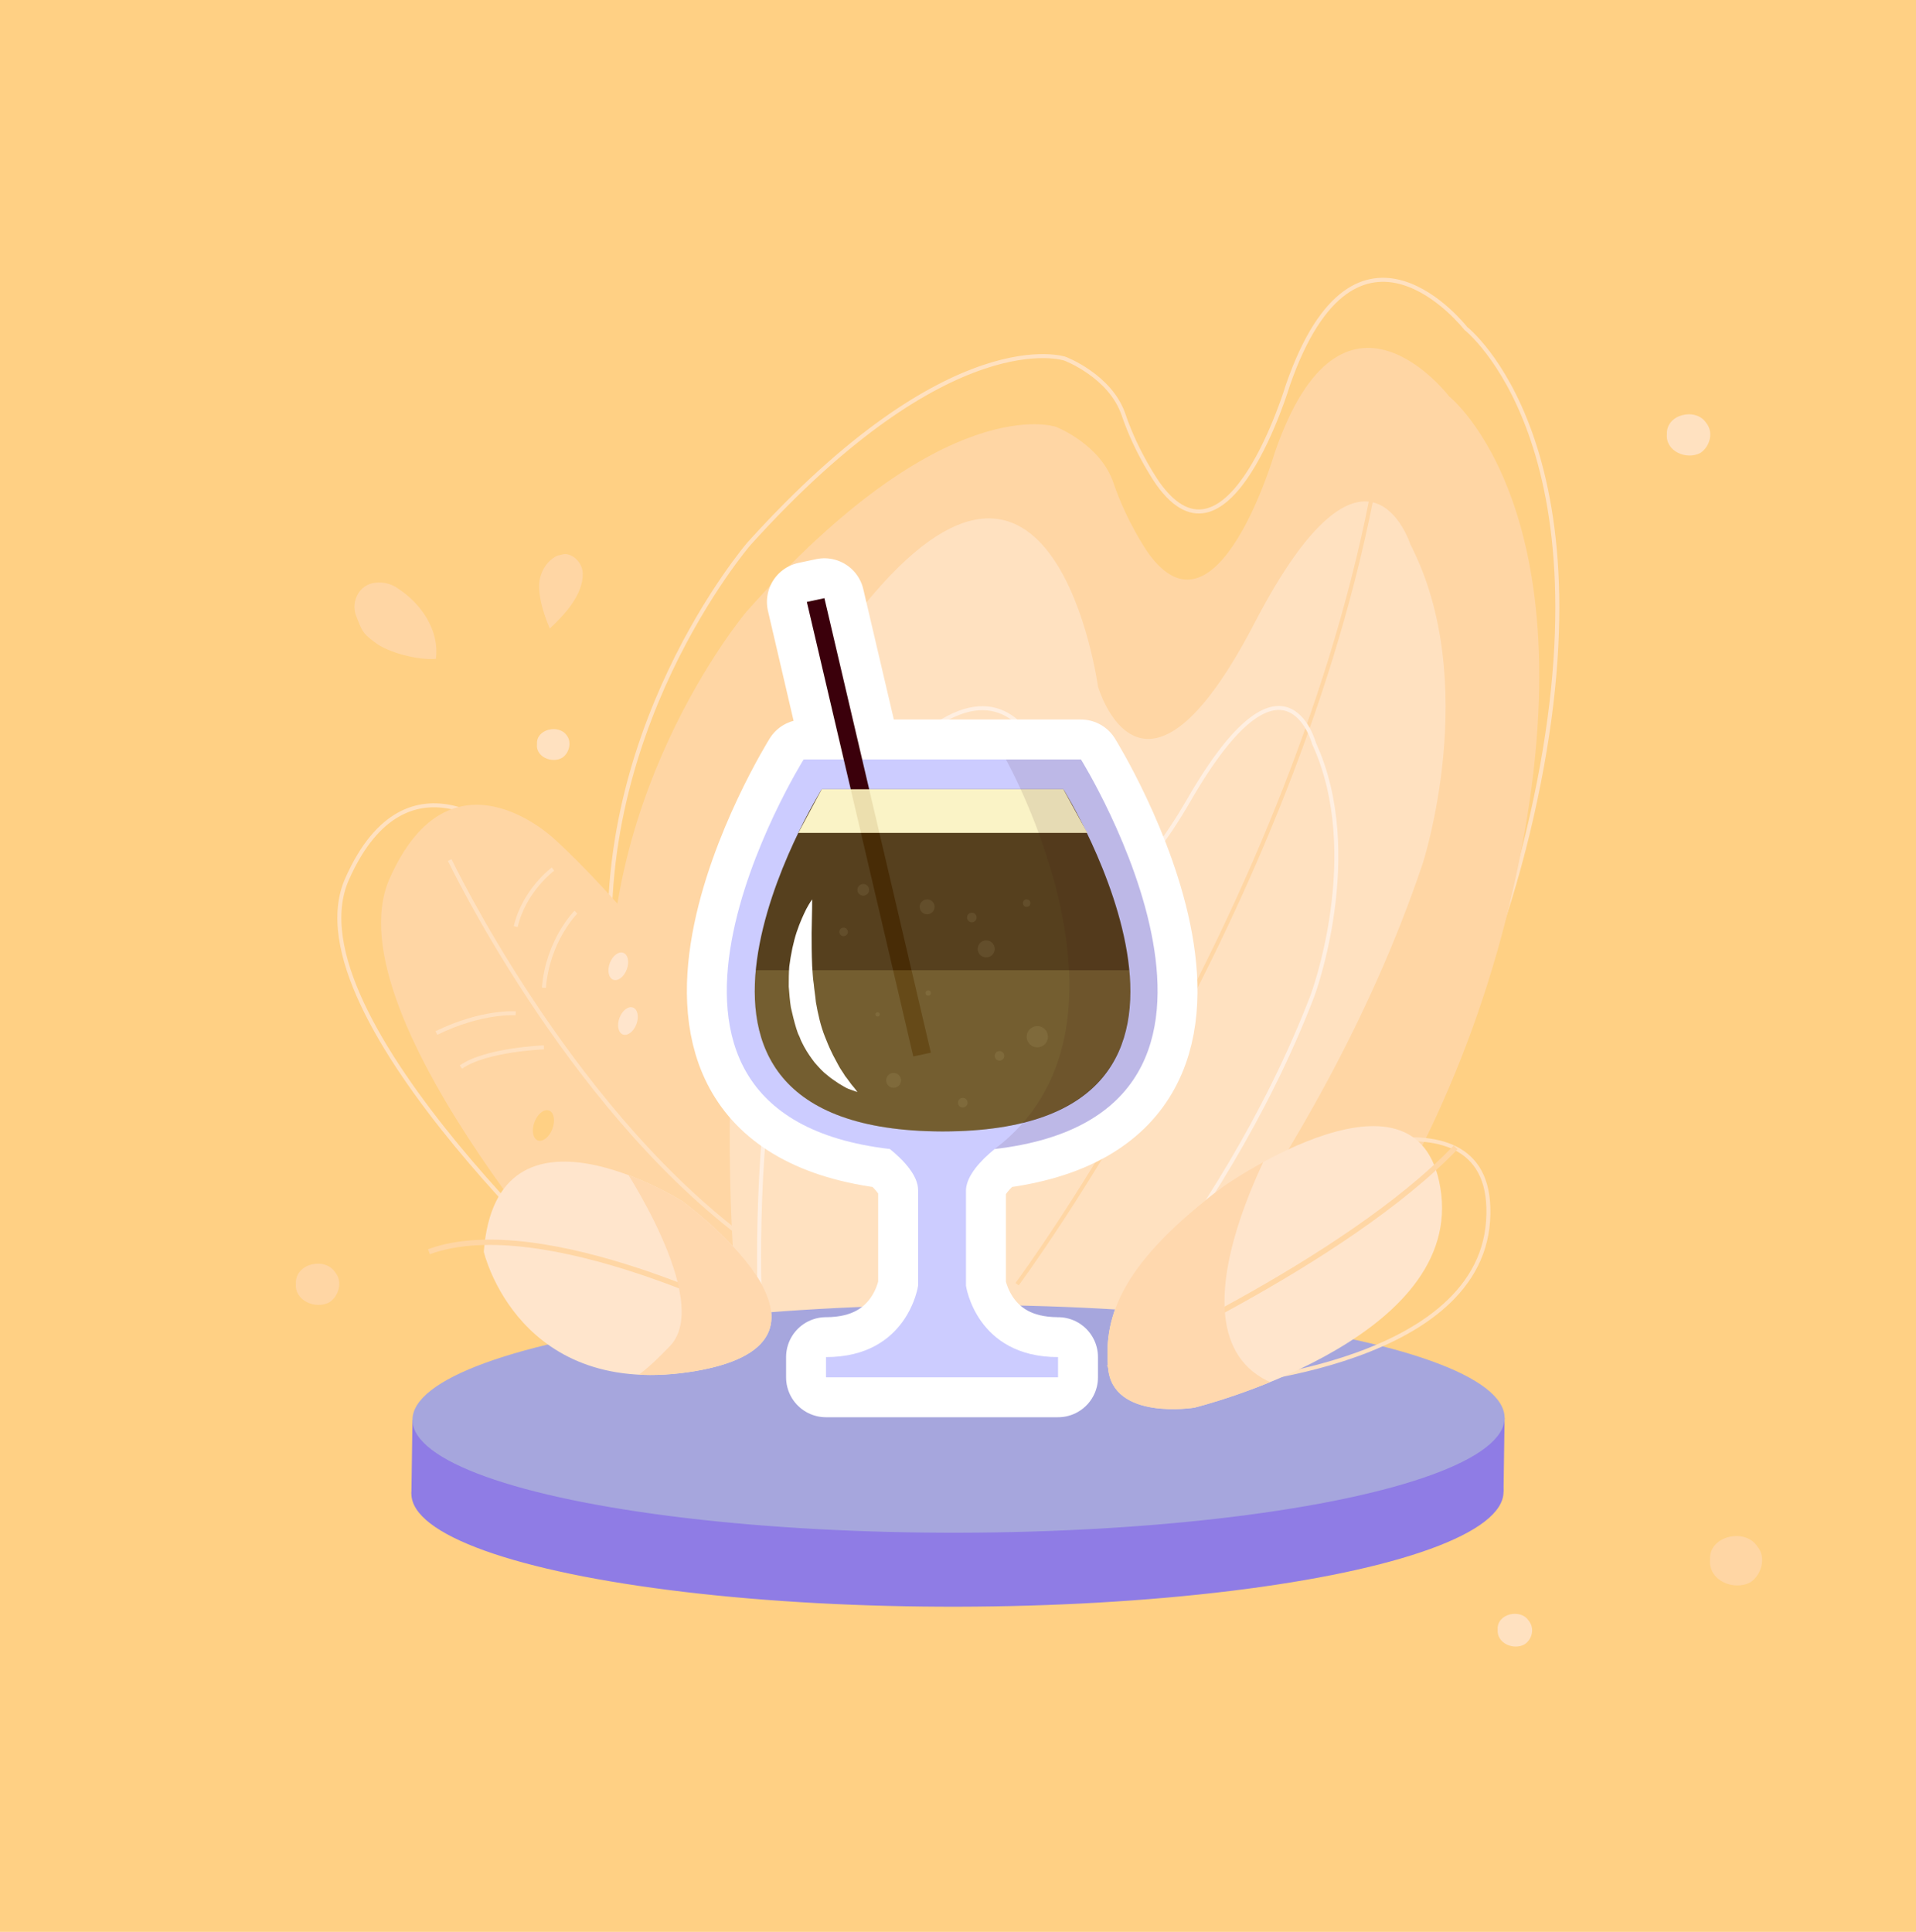 <?xml version="1.0" encoding="utf-8"?>
<!-- Generator: Adobe Illustrator 23.0.0, SVG Export Plug-In . SVG Version: 6.00 Build 0)  -->
<svg version="1.1" id="Capa_1" xmlns="http://www.w3.org/2000/svg" xmlns:xlink="http://www.w3.org/1999/xlink" x="0px" y="0px"
	 viewBox="0 0 360 363" style="enable-background:new 0 0 360 363;" xml:space="preserve">
<style type="text/css">
	.st0{fill:#FFD084;}
	.st1{fill:none;stroke:#FFE1C0;stroke-width:0.757;stroke-miterlimit:10;}
	.st2{fill:#FFD6A4;}
	.st3{fill:none;stroke:#FFE1C0;stroke-width:0.75;stroke-miterlimit:10;}
	.st4{fill:#FFE1C0;}
	.st5{fill:none;stroke:#FFD6A4;stroke-width:0.75;stroke-miterlimit:10;}
	.st6{fill:none;stroke:#FFEFE1;stroke-width:0.748;stroke-miterlimit:10;}
	.st7{fill:#8F7CE5;}
	.st8{fill:#A6A6DD;}
	.st9{fill:#FFE5CC;}
	.st10{fill:none;stroke:#FFD6A4;stroke-miterlimit:10;}
	.st11{clip-path:url(#SVGID_2_);fill:#FFD8AE;}
	.st12{clip-path:url(#SVGID_4_);fill:#FFD8AE;}
	.st13{fill:none;stroke:#FFFFFF;stroke-width:15;stroke-linejoin:round;stroke-miterlimit:10;}
	.st14{fill:#CCCCFF;}
	.st15{fill:#3B000B;}
	.st16{opacity:0.9;}
	.st17{fill:#493106;}
	.st18{opacity:0.19;fill:#F9DE69;enable-background:new    ;}
	.st19{fill:#FFF7C0;}
	.st20{opacity:0.1;fill:#3B000B;enable-background:new    ;}
	.st21{fill:#FFFFFF;}
	.st22{opacity:8.000000e-02;}
</style>
<g id="fondo">
	<g>
		<g id="Rectángulo_556">
			<rect y="-0.1" class="st0" width="360" height="363.3"/>
			<rect x="0.5" y="0.4" class="st0" width="359" height="362.2"/>
		</g>
		<path class="st1" d="M228.1,258.3c0,0,43.9-35.1,59.7-104.9c15.8-69.8-12.4-91.7-12.4-91.7S254.9,35.3,242,72.3
			c0,0-11.1,37.2-24.4,18.6c0,0-4-5.6-6.5-13c-2.5-7.3-11-10.5-11-10.5s-21.4-7.3-59.4,34.8c0,0-30.9,35.9-25.5,83.1
			s10.5,56.8,10.5,56.8L228.1,258.3z"/>
		<path class="st2" d="M225.9,271.1c0,0,43.1-35.1,58.6-104.9s-12.2-91.7-12.2-91.7s-20.1-26.4-32.8,10.6c0,0-10.9,37.2-23.9,18.6
			c0,0-3.9-5.6-6.4-13c-2.5-7.3-10.8-10.5-10.8-10.5s-21-7.3-58.2,34.8c0,0-30.3,35.9-25,83.1s10.3,56.8,10.3,56.8L225.9,271.1z"/>
		<path class="st3" d="M114.9,245.6c0,0-61.2-54.4-49.7-80.4s30.9-7.5,30.9-7.5s25.7,22.6,47.9,63.9L114.9,245.6z"/>
		<path class="st2" d="M115.8,249.7c0,0-54.1-58.6-42.6-84.6s30.9-7.5,30.9-7.5s25.7,22.6,47.9,63.9L115.8,249.7z"/>
		<path class="st4" d="M206.4,265c0,0,41.3-44.5,60.9-102.7c0,0,11.1-34-2.3-60c0,0-8.2-25.8-29.3,14.8S206.3,129,206.3,129
			s-8.1-59.5-44-15.2s-22.9,140.1-22.9,140.1L206.4,265z"/>
		<path class="st5" d="M191.1,241.3c0,0,54.3-73,68-155.4"/>
		<path class="st6" d="M195.3,266c0,0,33.9-33.6,51.3-78.9c0,0,9.9-26.5,0.3-47.4c0,0-5.5-20.6-23.5,10.6s-23.4,8.4-23.4,8.4
			s-4.3-47.2-33.9-13.5s-22.8,109.6-22.8,109.6L195.3,266z"/>
		<g>
			
				<ellipse transform="matrix(1 -1.876215e-03 1.876215e-03 1 -0.526 0.338)" class="st7" cx="179.9" cy="280.5" rx="102.6" ry="21.4"/>
			<polygon class="st7" points="282.5,280.3 282.7,266.4 77.5,266.8 77.3,280.7 			"/>
			
				<ellipse transform="matrix(1 -1.876215e-03 1.876215e-03 1 -0.5 0.338)" class="st8" cx="180.1" cy="266.6" rx="102.6" ry="21.4"/>
		</g>
		<path class="st3" d="M239.7,220.4c0,0,41.8-19.1,39.9,9s-53,30.9-53,30.9s-15.5-0.3-14.5-10.3C213.2,240,218.5,230.9,239.7,220.4z
			"/>
		<path class="st9" d="M229.9,222.9c0,0,37.6-26.4,40.9,1.5c3.2,27.9-46.4,40.1-46.4,40.1S209,267,208.2,257
			C207.3,247,211,237.1,229.9,222.9z"/>
		<path class="st10" d="M208.2,257c0,0,44.4-19.6,65.3-41.4"/>
		<g>
			<g>
				<g>
					<g>
						<g>
							<g>
								<g>
									<defs>
										<path id="SVGID_1_" d="M229.9,222.9c0,0,37.6-26.4,40.9,1.5c3.2,27.9-46.4,40.1-46.4,40.1S209,267,208.2,257
											C207.3,247,211,237.1,229.9,222.9z"/>
									</defs>
									<clipPath id="SVGID_2_">
										<use xlink:href="#SVGID_1_"  style="overflow:visible;"/>
									</clipPath>
									<path class="st11" d="M240.9,211.5c0,0-27.3,46.6,4.8,50c21.5,2.3-22.9,11.5-22.9,11.5l-20.3-4.6l-1.3-29l20-22.9
										L240.9,211.5z"/>
								</g>
							</g>
						</g>
					</g>
				</g>
			</g>
		</g>
		<g>
			<path class="st9" d="M128.2,225.7c0,0-34.9-21.9-37.3,9.5c0,0,6.5,28.1,39.9,22.4C164.1,251.8,128.2,225.7,128.2,225.7z"/>
		</g>
		<path class="st10" d="M143,248.3c0,0-40.9-21-62.4-13.1"/>
		<g>
			<g>
				<g>
					<g>
						<g>
							<g>
								<g>
									<defs>
										<path id="SVGID_3_" d="M128.2,225.7c0,0-34.9-21.9-37.3,9.5c0,0,6.5,28.1,39.9,22.4C164.1,251.8,128.2,225.7,128.2,225.7z
											"/>
									</defs>
									<clipPath id="SVGID_4_">
										<use xlink:href="#SVGID_3_"  style="overflow:visible;"/>
									</clipPath>
									<path class="st12" d="M124.1,218.3h-4h-3.6c0,0,17.6,26,9.4,34.6c-8.2,8.6-9.4,6.7-9.4,6.7l19.6,1.8l15.9-7.2l1.2-14.3
										l-16-11.9L124.1,218.3z"/>
								</g>
							</g>
						</g>
					</g>
				</g>
			</g>
		</g>
		<path class="st3" d="M84.5,161.6c0,0,21.6,45.3,54.6,70.4"/>
		<path class="st3" d="M103.9,163.3c0,0-5.4,4-7,10.8"/>
		<path class="st3" d="M108.2,171.4c0,0-5.3,5.3-6,14.2"/>
		<path class="st3" d="M96.9,190.4c0,0-6.3-0.5-14.9,3.7"/>
		<path class="st3" d="M102.2,196.8c0,0-10.9,0.4-15.6,3.7"/>
		<path class="st2" d="M109.5,107.7c0.1,4-3.4,7.8-6.2,10.4c-1-2.4-1.9-5-2-7.6c-0.1-2,0.7-4,2.2-5.3c0.5-0.4,1-0.8,1.7-0.9
			c0.4-0.1,0.7-0.2,1.1-0.2C108,104.3,109.4,105.9,109.5,107.7z"/>
		<path class="st2" d="M81.9,123.8c-3.1,0.3-9-1.1-11.6-3.2c-2.3-1.7-2.3-2.2-3.4-4.9c-1-2.7,0.6-5.9,3.6-6.2
			c1.5-0.2,3.1,0.2,4.3,1.1C79.1,113.4,82.6,118.4,81.9,123.8z"/>
		<path class="st4" d="M105.6,142.4c-1.9,1.1-5-0.2-4.7-2.6c-0.2-2.8,4.1-3.8,5.6-1.6C107.5,139.5,106.9,141.6,105.6,142.4z"/>
		<path class="st4" d="M319.5,85.1c-2.6,1.4-6.6-0.3-6.3-3.5c-0.2-3.8,5.5-5.1,7.4-2.1C322,81.2,321.3,83.9,319.5,85.1z"/>
		<path class="st2" d="M328.9,297.3c-3.1,1.7-7.9-0.3-7.6-4.2c-0.3-4.5,6.6-6.1,8.9-2.5C331.9,292.6,331,295.9,328.9,297.3z"/>
		<path class="st4" d="M286.4,309c-2,1.1-5.2-0.2-5-2.8c-0.2-3,4.3-4,5.8-1.7C288.4,305.9,287.9,308.1,286.4,309z"/>
		<path class="st2" d="M61.9,244.7c-2.6,1.4-6.6-0.3-6.3-3.5c-0.2-3.8,5.5-5.1,7.4-2.1C64.4,240.8,63.7,243.5,61.9,244.7z"/>
		
			<ellipse transform="matrix(0.351 -0.936 0.936 0.351 -94.404 226.657)" class="st9" cx="116.2" cy="181.4" rx="2.7" ry="1.7"/>
		<ellipse transform="matrix(0.351 -0.936 0.936 0.351 -102.861 235.012)" class="st9" cx="118" cy="191.7" rx="2.7" ry="1.7"/>
		<ellipse transform="matrix(0.351 -0.936 0.936 0.351 -131.544 232.97)" class="st0" cx="102.2" cy="211.3" rx="3" ry="1.8"/>
	</g>
</g>
<g>
	<path class="st13" d="M186.9,215.9c57.6-6.7,16.2-73.2,16.2-73.2H189h-11.8h-0.3H162l-7.1-30.3l-3.3,0.7l6.9,29.6H151
		c0,0-41.5,66.5,16.2,73.2c2.6,2.1,5.3,5,5.3,7.7v18c0,0-1.9,13.4-17.3,13.4v3.8H177h21.8V255c-15.4,0-17.3-13.4-17.3-13.4v-18
		C181.6,220.9,184.3,218,186.9,215.9z"/>
	<g>
		<g>
			<g>
				<path class="st14" d="M186.9,215.9c57.6-6.7,16.2-73.2,16.2-73.2h-25.9h-0.3H151c0,0-41.5,66.5,16.2,73.2c2.6,2.1,5.3,5,5.3,7.7
					v18c0,0-1.9,13.4-17.3,13.4v3.8H177l0,0h21.8V255c-15.4,0-17.3-13.4-17.3-13.4v-18C181.6,220.9,184.3,218,186.9,215.9z"/>
				<g>
					<g>
						<polygon class="st15" points="171.6,198.5 151.6,113.1 154.9,112.4 174.9,197.8 						"/>
					</g>
				</g>
				<g class="st16">
					<path class="st17" d="M199.8,148.3h-22.6H177h-22.6c0,0-40,64.1,22.6,64.3l0,0h0.1h0.1l0,0
						C239.8,212.5,199.8,148.3,199.8,148.3z"/>
					<path class="st18" d="M177,212.6L177,212.6h0.1h0.1l0,0c30-0.1,36.4-14.9,35-30.3H142C140.5,197.7,146.9,212.5,177,212.6z"/>
					<polygon class="st19" points="154.4,148.3 150,156.5 204.3,156.5 199.8,148.3 					"/>
				</g>
				<path class="st20" d="M186.9,215.9c57.6-6.7,16.2-73.2,16.2-73.2H189C189,142.7,217.2,193,186.9,215.9z"/>
			</g>
			<path class="st21" d="M152.6,169c0,0,0,2.5-0.1,6.3c0,1.8,0,3.9,0.1,6.2c0.1,1.1,0.1,2.2,0.3,3.4c0.1,1.1,0.3,2.3,0.4,3.4
				c0.4,2.3,0.9,4.5,1.7,6.5c0.4,1,0.8,2,1.2,2.8c0.4,0.9,0.9,1.7,1.3,2.5c0.4,0.8,0.9,1.4,1.3,2.1c0.5,0.6,0.8,1.1,1.2,1.6
				c0.7,0.8,1.1,1.4,1.1,1.4s-0.6-0.2-1.7-0.6c-0.5-0.2-1.1-0.6-1.8-1c-0.7-0.5-1.4-0.9-2.2-1.6c-0.8-0.6-1.5-1.4-2.3-2.3
				c-0.7-0.9-1.4-1.9-2-3c-0.3-0.6-0.6-1.1-0.8-1.7c-0.1-0.3-0.3-0.6-0.4-0.9l-0.3-0.9c-0.4-1.3-0.7-2.6-1-3.9
				c-0.2-1.3-0.3-2.6-0.4-3.9c0-1.3,0-2.6,0.1-3.8c0.3-2.4,0.8-4.7,1.4-6.5c0.6-1.8,1.3-3.3,1.8-4.3
				C152.2,169.5,152.6,169,152.6,169z"/>
		</g>
	</g>
	<g class="st22">
		<circle class="st19" cx="158.5" cy="175.1" r="0.8"/>
		<circle class="st19" cx="185.3" cy="178.3" r="1.6"/>
		<circle class="st19" cx="182.6" cy="172.4" r="0.9"/>
		<circle class="st19" cx="192.9" cy="169.7" r="0.7"/>
		<circle class="st19" cx="174.4" cy="186.6" r="0.5"/>
		<circle class="st19" cx="164.9" cy="190.6" r="0.4"/>
		<circle class="st19" cx="174.2" cy="170.4" r="1.4"/>
		<circle class="st19" cx="162.2" cy="167.2" r="1.1"/>
		<circle class="st19" cx="187.8" cy="198.4" r="0.9"/>
		<circle class="st19" cx="194.9" cy="194.8" r="2"/>
		<circle class="st19" cx="167.9" cy="203" r="1.4"/>
		<circle class="st19" cx="180.9" cy="207.2" r="0.9"/>
	</g>
</g>
</svg>
